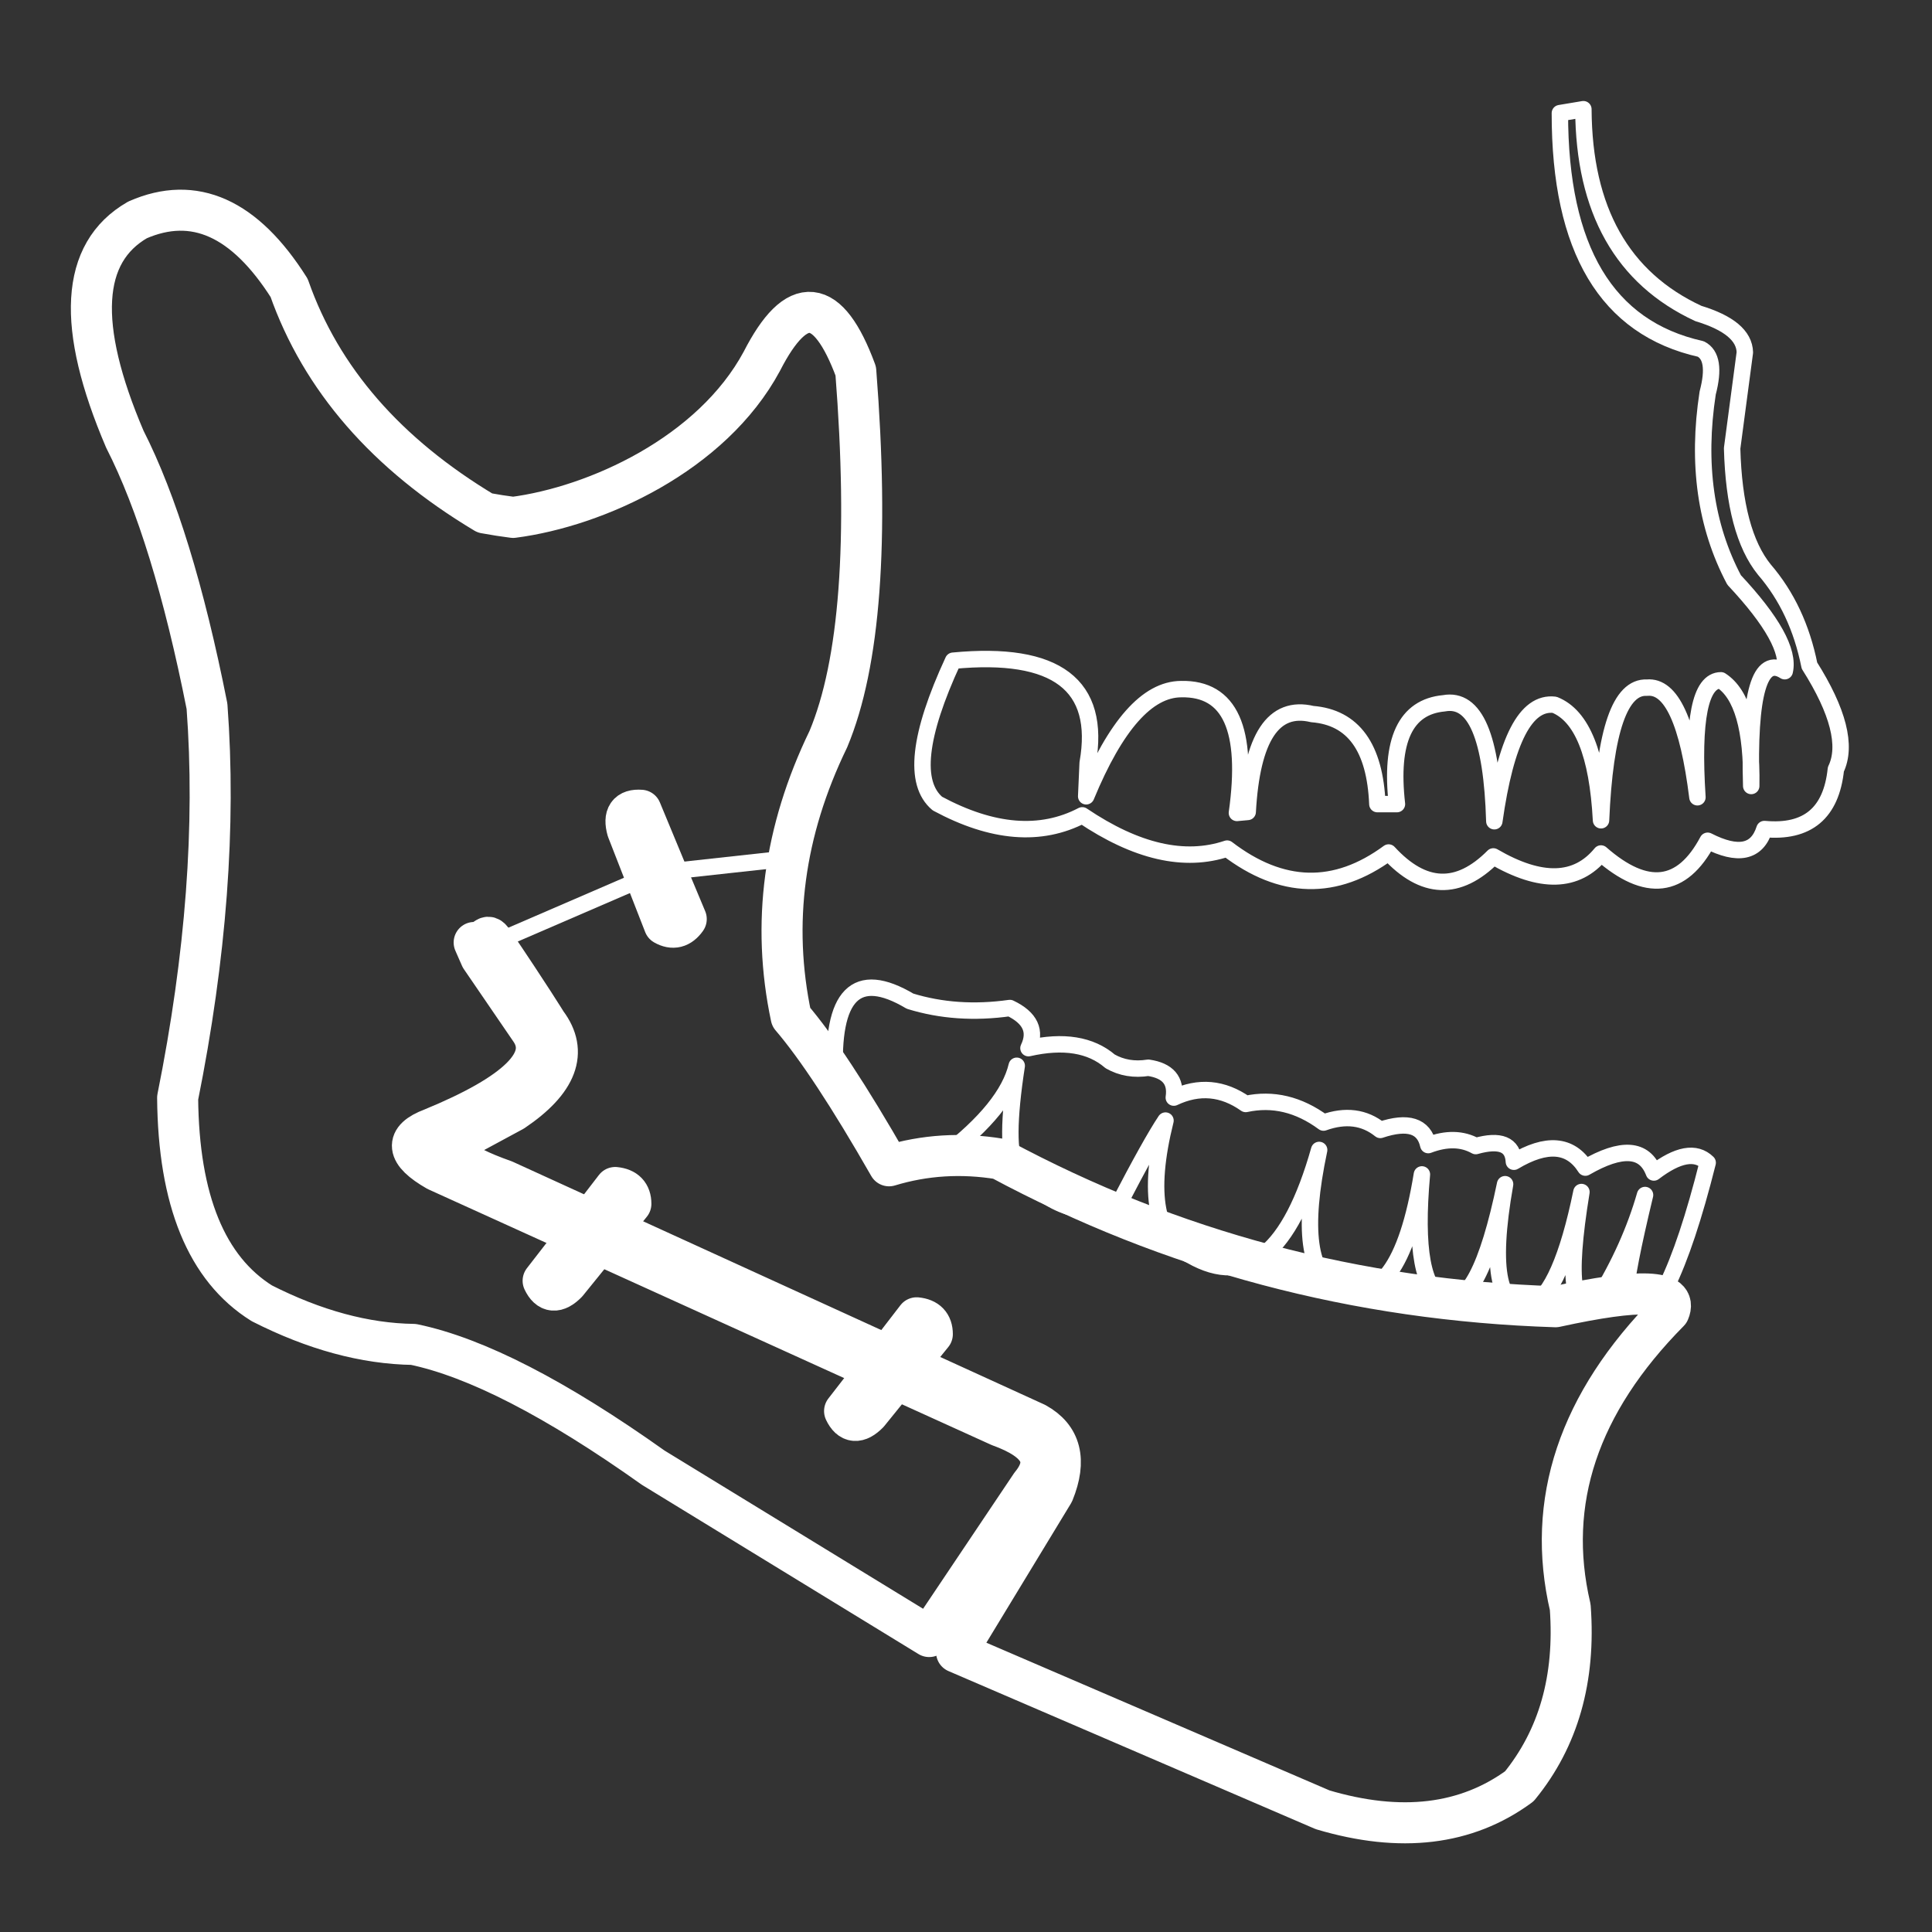 <?xml version="1.0" encoding="utf-8"?>
<!-- Generator: Adobe Illustrator 17.0.0, SVG Export Plug-In . SVG Version: 6.00 Build 0)  -->
<!DOCTYPE svg PUBLIC "-//W3C//DTD SVG 1.1//EN" "http://www.w3.org/Graphics/SVG/1.1/DTD/svg11.dtd">
<svg version="1.1" id="Capa_1" xmlns="http://www.w3.org/2000/svg" xmlns:xlink="http://www.w3.org/1999/xlink" x="0px" y="0px"
	 width="128px" height="128px" viewBox="0 0 128 128" enable-background="new 0 0 128 128" xml:space="preserve">
<rect x="0" y="0" width="128" height="128" fill="#333333" stroke="none"/>
<rect x="-0.925" y="-1.142" display="none" width="130.573" height="131.442"/>
<g>
	<g>
		
			<path fill="none" stroke="#FFFFFF" stroke-width="2.719" stroke-linecap="round" stroke-linejoin="round" stroke-miterlimit="22.926" d="
			M61.56,108.425c-12.186-7.456-18.278-11.184-18.278-11.184c-6.452-4.586-11.747-7.309-15.886-8.17
			c-3.212-0.046-6.562-0.954-10.05-2.724c-3.659-2.287-5.518-6.826-5.577-13.616c1.886-9.383,2.535-18.029,1.945-25.936
			c-1.515-7.648-3.33-13.549-5.445-17.701C5.058,21.58,5.338,16.739,9.112,14.569c3.753-1.641,7.101-0.14,10.043,4.504
			c2.121,6.035,6.444,11.006,12.968,14.914c0.661,0.121,1.285,0.218,1.874,0.292c5.501-0.713,13.159-4.18,16.475-10.34
			c2.317-4.533,4.392-4.317,6.225,0.648c0.883,11.256,0.277,19.382-1.816,24.38c-2.954,6.091-3.775,12.229-2.464,18.415
			c1.696,1.979,3.858,5.265,6.485,9.855c2.359-0.716,4.801-0.867,7.327-0.454c11.373,6.11,23.649,9.373,36.83,9.792
			c5.636-1.232,8.143-1.125,7.521,0.324c-5.999,6.063-8.182,12.59-6.548,19.582c0.349,4.731-0.775,8.686-3.372,11.866
			c-3.516,2.575-7.86,3.094-13.033,1.556c0,0-8.083-3.48-24.251-10.439c0,0,2.14-3.523,6.419-10.569
			c0.878-2.155,0.489-3.69-1.168-4.604c0,0-11.737-5.36-35.208-16.08c-3.293-1.166-4.179-2.117-2.658-2.853
			c0,0,1.081-0.583,3.242-1.751c2.917-1.967,3.652-3.912,2.204-5.837c0,0-1.127-1.831-3.536-5.387
			c-0.468-0.691-0.401,0.092-1.256,0.059l0.437,0.995l3.318,4.851c1.306,1.991-0.877,4.152-6.549,6.484
			c-1.832,0.687-1.724,1.616,0.324,2.789C53.8,88.843,66.228,94.484,66.228,94.484c2.716,0.98,3.408,2.277,2.075,3.891
			C63.807,105.075,61.56,108.425,61.56,108.425z"/>
		<path fill="none" stroke="#FFFFFF" stroke-miterlimit="10" d="M61.56,108.425c-12.186-7.456-18.278-11.184-18.278-11.184
			c-6.452-4.586-11.747-7.309-15.886-8.17c-3.212-0.046-6.562-0.954-10.05-2.724c-3.659-2.287-5.518-6.826-5.577-13.616
			c1.886-9.383,2.535-18.029,1.945-25.936c-1.515-7.648-3.33-13.549-5.445-17.701C5.058,21.58,5.338,16.739,9.112,14.569
			c3.753-1.641,7.101-0.14,10.043,4.504c2.121,6.035,6.444,11.006,12.968,14.914c0.661,0.121,1.285,0.218,1.874,0.292
			c5.501-0.713,13.159-4.18,16.475-10.34c2.317-4.533,4.392-4.317,6.225,0.648c0.883,11.256,0.277,19.382-1.816,24.38
			c-2.954,6.091-3.775,12.229-2.464,18.415c1.696,1.979,3.858,5.265,6.485,9.855c2.359-0.716,4.801-0.867,7.327-0.454
			c11.373,6.11,23.649,9.373,36.83,9.792c5.636-1.232,8.143-1.125,7.521,0.324c-5.999,6.063-8.182,12.59-6.548,19.582
			c0.349,4.731-0.775,8.686-3.372,11.866c-3.516,2.575-7.86,3.094-13.033,1.556c0,0-8.083-3.48-24.251-10.439
			c0,0,2.14-3.523,6.419-10.569c0.878-2.155,0.489-3.69-1.168-4.604c0,0-11.737-5.36-35.208-16.08
			c-3.293-1.166-4.179-2.117-2.658-2.853c0,0,1.081-0.583,3.242-1.751c2.917-1.967,3.652-3.912,2.204-5.837
			c0,0-1.127-1.831-3.536-5.387c-0.468-0.691-0.401,0.092-1.256,0.059l0.437,0.995l3.318,4.851c1.306,1.991-0.877,4.152-6.549,6.484
			c-1.832,0.687-1.724,1.616,0.324,2.789C53.8,88.843,66.228,94.484,66.228,94.484c2.716,0.98,3.408,2.277,2.075,3.891
			C63.807,105.075,61.56,108.425,61.56,108.425z"/>
	</g>
	
		<path fill="none" stroke="#FFFFFF" stroke-width="1.088" stroke-linecap="round" stroke-linejoin="round" stroke-miterlimit="22.926" d="
		M108.988,79.173c-0.818,3.401-1.246,5.605-1.285,6.611c0.874,0.864,1.778,0.67,2.712-0.581c0.913-1.855,1.82-4.578,2.723-8.17
		c-0.792-0.776-1.981-0.56-3.566,0.648c-0.612-1.613-2.125-1.721-4.539-0.324c-0.99-1.555-2.568-1.685-4.734-0.389
		c-0.064-1.148-0.907-1.493-2.528-1.038c-0.896-0.501-1.944-0.523-3.145-0.065c-0.287-1.282-1.346-1.617-3.177-1.005
		c-1.05-0.846-2.303-1.008-3.762-0.487c-1.641-1.209-3.359-1.62-5.155-1.232c-1.516-1.069-3.104-1.21-4.765-0.422
		c0.168-1.13-0.394-1.789-1.686-1.978c-0.933,0.147-1.776,0.007-2.529-0.422c-1.291-1.109-3.096-1.401-5.413-0.876
		c0.536-1.126,0.125-2.013-1.233-2.659c-2.352,0.332-4.557,0.181-6.614-0.454c-3.579-2.125-5.235-0.452-4.967,5.018
		c1.412,5.106,3.816,6.85,7.214,5.232c2.778-2.134,4.385-4.124,4.822-5.97c-0.551,3.569-0.563,5.818-0.036,6.747
		c2.066,2.531,4.326,3.35,6.78,2.46c1.427-2.748,2.464-4.607,3.112-5.576c-1.212,4.866-0.65,7.849,1.686,8.948
		c3.736,2.139,6.568-0.196,8.494-7.002c-1.112,5.256-0.702,8.303,1.232,9.142c2.721,1.094,4.58-1.414,5.576-7.521
		c-0.448,4.968,0.057,7.71,1.515,8.226c1.507,0.53,2.839-1.996,3.996-7.578c-1.015,5.755-0.432,8.438,1.747,8.051
		c1.308-0.652,2.412-3.163,3.311-7.532c-0.976,5.979-0.594,8.326,1.147,7.041C107.299,83.772,108.322,81.489,108.988,79.173z"/>
	
		<path fill="none" stroke="#FFFFFF" stroke-width="1.088" stroke-linecap="round" stroke-linejoin="round" stroke-miterlimit="22.926" d="
		M116.023,52.074c-0.18-6.139,0.56-8.674,2.221-7.605c0.306-1.316-0.813-3.332-3.355-6.046c-1.889-3.569-2.472-7.697-1.751-12.385
		c0.415-1.576,0.264-2.549-0.454-2.917c-6.235-1.395-9.347-6.603-9.338-15.626c0,0,0.519-0.087,1.557-0.26
		c0.034,6.683,2.574,11.194,7.618,13.535c2.028,0.614,3.054,1.474,3.08,2.578c0,0-0.281,2.118-0.843,6.355
		c0.098,3.722,0.811,6.402,2.14,8.04c1.487,1.726,2.481,3.844,2.982,6.354c1.914,3.029,2.497,5.32,1.751,6.873
		c-0.305,2.902-1.882,4.22-4.733,3.956c-0.496,1.547-1.749,1.806-3.761,0.777c-1.702,3.201-4.058,3.482-7.068,0.843
		c-1.611,1.963-3.988,2.027-7.132,0.194c-2.322,2.333-4.634,2.246-6.938-0.259c-3.522,2.592-7.088,2.506-10.699-0.259
		c-2.818,0.947-6.016,0.213-9.597-2.204c-2.756,1.44-5.954,1.18-9.596-0.778c-1.604-1.35-1.258-4.506,1.038-9.466
		c6.855-0.656,9.827,1.603,8.916,6.777c-0.065,1.471-0.098,2.205-0.098,2.205c1.952-4.722,4.049-7.088,6.29-7.1
		c3.241-0.069,4.473,2.665,3.696,8.202c0.476-0.043,0.714-0.065,0.714-0.065c0.275-4.94,1.702-7.101,4.279-6.484
		c2.719,0.217,4.156,2.206,4.312,5.965c0.843,0,1.275,0,1.297,0c-0.476-4.216,0.561-6.442,3.113-6.679
		c2.065-0.384,3.177,2.221,3.339,7.814c0.755-5.368,2.084-7.94,3.989-7.715c1.821,0.73,2.848,3.281,3.08,7.651
		c0.255-5.947,1.271-8.876,3.047-8.786c1.607-0.151,2.721,2.27,3.34,7.262c-0.333-5.158,0.185-7.741,1.556-7.749
		C115.415,45.972,116.084,48.306,116.023,52.074z"/>
	<g>
		
			<path fill="none" stroke="#FFFFFF" stroke-width="2.719" stroke-linecap="round" stroke-linejoin="round" stroke-miterlimit="22.926" d="
			M41.564,54.986c-0.261-0.934,0.038-1.369,0.899-1.304c1.048,2.539,2.049,4.942,3.002,7.208c-0.402,0.567-0.887,0.689-1.454,0.366
			C42.379,57.076,41.564,54.986,41.564,54.986z"/>
		<path fill="none" stroke="#FFFFFF" stroke-miterlimit="10" d="M41.564,54.986c-0.261-0.934,0.038-1.369,0.899-1.304
			c1.048,2.539,2.049,4.942,3.002,7.208c-0.402,0.567-0.887,0.689-1.454,0.366C42.379,57.076,41.564,54.986,41.564,54.986z"/>
	</g>
	<g>
		
			<path fill="#FFFFFF" stroke="#FFFFFF" stroke-width="2.719" stroke-linecap="round" stroke-linejoin="round" stroke-miterlimit="22.926" d="
			M37.561,84.988c-0.682,0.69-1.208,0.645-1.577-0.134c1.686-2.168,3.277-4.228,4.774-6.179c0.691,0.069,1.038,0.43,1.039,1.082
			C38.973,83.245,37.561,84.988,37.561,84.988z"/>
		<path fill="#FFFFFF" stroke="#FFFFFF" stroke-miterlimit="10" d="M37.561,84.988c-0.682,0.69-1.208,0.645-1.577-0.134
			c1.686-2.168,3.277-4.228,4.774-6.179c0.691,0.069,1.038,0.43,1.039,1.082C38.973,83.245,37.561,84.988,37.561,84.988z"/>
	</g>
	<g>
		
			<path fill="none" stroke="#FFFFFF" stroke-width="2.719" stroke-linecap="round" stroke-linejoin="round" stroke-miterlimit="22.926" d="
			M57.533,93.622c-0.682,0.69-1.207,0.645-1.577-0.135c1.686-2.168,3.277-4.228,4.774-6.179c0.691,0.069,1.038,0.43,1.039,1.082
			C58.945,91.878,57.533,93.622,57.533,93.622z"/>
		<path fill="none" stroke="#FFFFFF" stroke-miterlimit="10" d="M57.533,93.622c-0.682,0.69-1.207,0.645-1.577-0.135
			c1.686-2.168,3.277-4.228,4.774-6.179c0.691,0.069,1.038,0.43,1.039,1.082C58.945,91.878,57.533,93.622,57.533,93.622z"/>
	</g>
	<polyline fill="none" stroke="#FFFFFF" stroke-width="1.088" stroke-miterlimit="22.926" points="31.636,62.938 43.445,57.836 
		52.249,56.872 	"/>
</g>
</svg>
